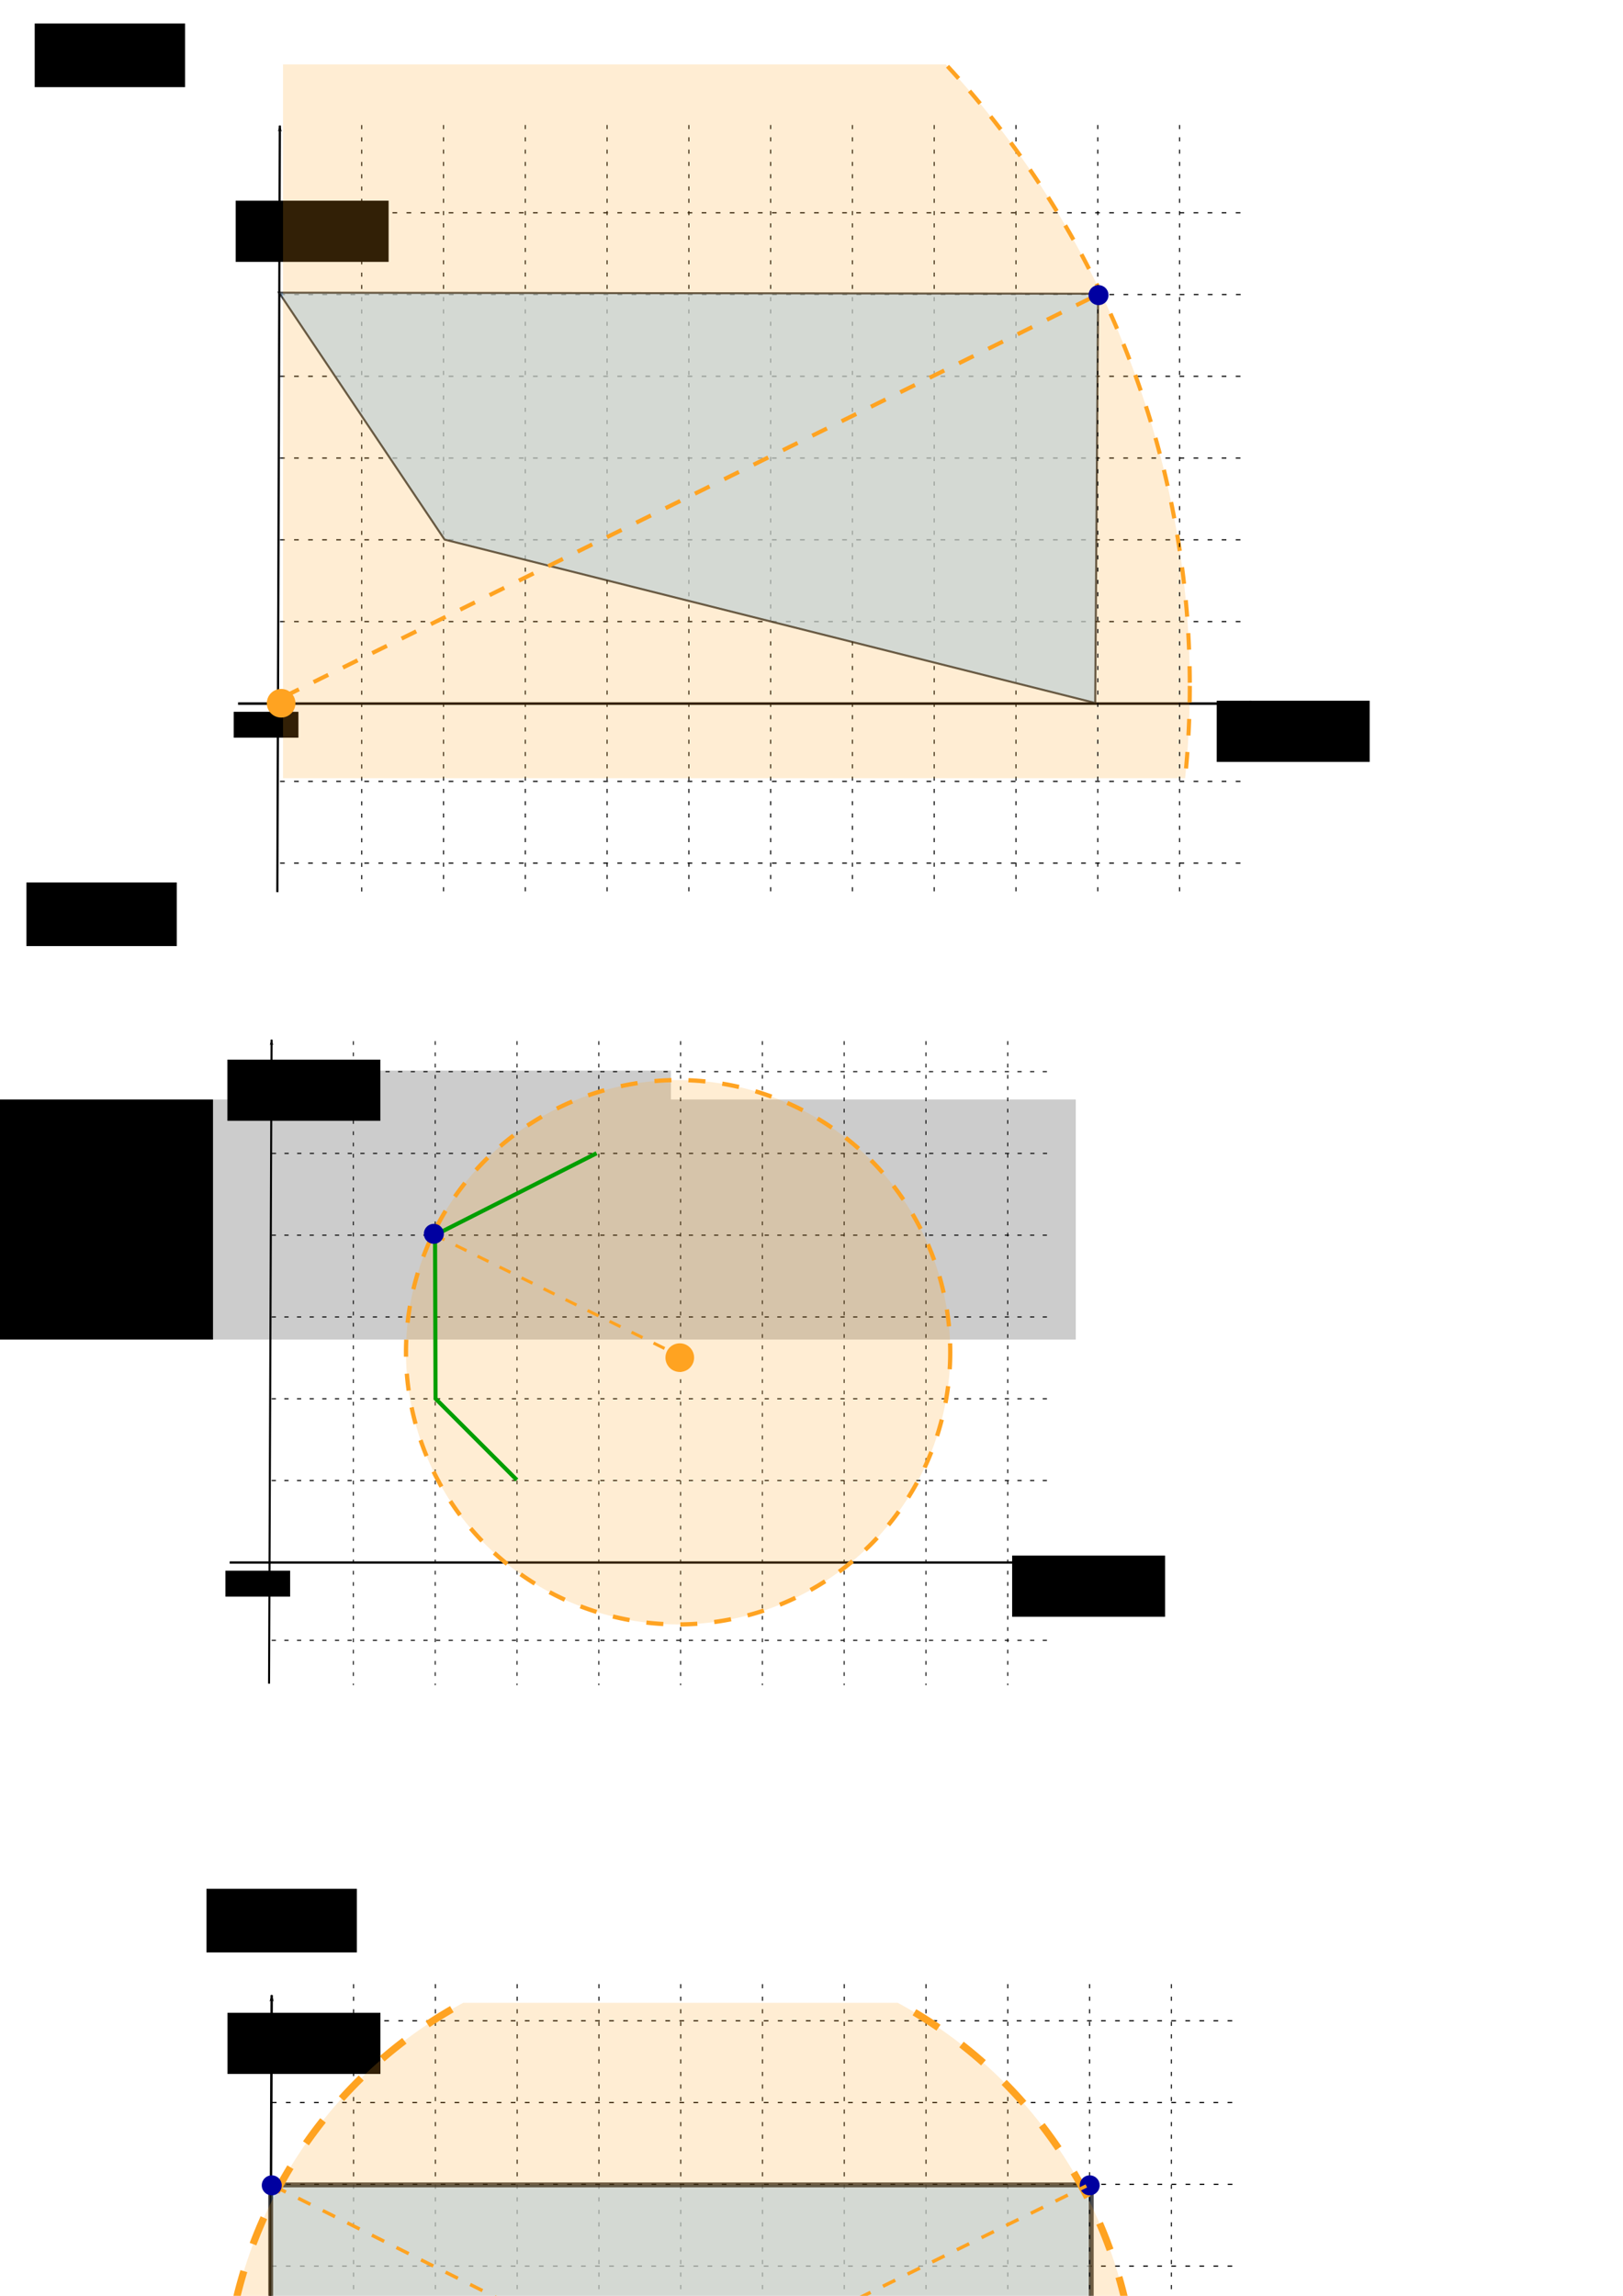 <?xml version="1.0" encoding="UTF-8" standalone="no"?>
<!-- Created with Inkscape (http://www.inkscape.org/) -->

<svg
   xmlns:osb="http://www.openswatchbook.org/uri/2009/osb"
   xmlns:dc="http://purl.org/dc/elements/1.1/"
   xmlns:cc="http://creativecommons.org/ns#"
   xmlns:rdf="http://www.w3.org/1999/02/22-rdf-syntax-ns#"
   xmlns:svg="http://www.w3.org/2000/svg"
   xmlns="http://www.w3.org/2000/svg"
   xmlns:sodipodi="http://sodipodi.sourceforge.net/DTD/sodipodi-0.dtd"
   xmlns:inkscape="http://www.inkscape.org/namespaces/inkscape"
   width="210mm"
   height="297mm"
   id="svg2"
   version="1.1"
   inkscape:version="0.48.3.1 r9886"
   sodipodi:docname="ST_FurthestCoordinate.svg">
  <defs
     id="defs4">
    <linearGradient
       id="linearGradient5816"
       osb:paint="gradient">
      <stop
         style="stop-color:#000000;stop-opacity:1;"
         offset="0"
         id="stop5818" />
      <stop
         style="stop-color:#000000;stop-opacity:0;"
         offset="1"
         id="stop5820" />
    </linearGradient>
    <marker
       inkscape:stockid="Arrow1Lstart"
       orient="auto"
       refY="0.0"
       refX="0.0"
       id="Arrow1Lstart"
       style="overflow:visible">
      <path
         id="path3824"
         d="M 0.0,0.0 L 5.0,-5.0 L -12.5,0.0 L 5.0,5.0 L 0.0,0.0 z "
         style="fill-rule:evenodd;stroke:#000000;stroke-width:1.0pt"
         transform="scale(0.8) translate(12.5,0)" />
    </marker>
    <marker
       inkscape:stockid="Arrow2Lend"
       orient="auto"
       refY="0.0"
       refX="0.0"
       id="Arrow2Lend"
       style="overflow:visible;">
      <path
         id="path3845"
         style="fill-rule:evenodd;stroke-width:0.625;stroke-linejoin:round;"
         d="M 8.719,4.034 L -2.207,0.016 L 8.719,-4.002 C 6.973,-1.63 6.983,1.616 8.719,4.034 z "
         transform="scale(1.1) rotate(180) translate(1,0)" />
    </marker>
    <marker
       inkscape:stockid="Arrow2Lend"
       orient="auto"
       refY="0"
       refX="0"
       id="Arrow2Lend-2"
       style="overflow:visible">
      <path
         inkscape:connector-curvature="0"
         id="path3845-1"
         style="fill-rule:evenodd;stroke-width:0.625;stroke-linejoin:round"
         d="M 8.719,4.034 -2.207,0.016 8.719,-4.002 c -1.745,2.372 -1.735,5.617 -6e-7,8.035 z"
         transform="matrix(-1.1,0,0,-1.1,-1.1,0)" />
    </marker>
    <marker
       inkscape:stockid="Arrow1Lstart"
       orient="auto"
       refY="0"
       refX="0"
       id="Arrow1Lstart-4"
       style="overflow:visible">
      <path
         inkscape:connector-curvature="0"
         id="path3824-1"
         d="M 0,0 5,-5 -12.5,0 5,5 0,0 z"
         style="fill-rule:evenodd;stroke:#000000;stroke-width:1pt"
         transform="matrix(0.8,0,0,0.8,10,0)" />
    </marker>
    <marker
       inkscape:stockid="Arrow2Lend"
       orient="auto"
       refY="0"
       refX="0"
       id="Arrow2Lend-1"
       style="overflow:visible">
      <path
         inkscape:connector-curvature="0"
         id="path3845-8"
         style="fill-rule:evenodd;stroke-width:0.625;stroke-linejoin:round"
         d="M 8.719,4.034 -2.207,0.016 8.719,-4.002 c -1.745,2.372 -1.735,5.617 -6e-7,8.035 z"
         transform="matrix(-1.1,0,0,-1.1,-1.1,0)" />
    </marker>
    <marker
       inkscape:stockid="Arrow1Lstart"
       orient="auto"
       refY="0"
       refX="0"
       id="Arrow1Lstart-8"
       style="overflow:visible">
      <path
         inkscape:connector-curvature="0"
         id="path3824-8"
         d="M 0,0 5,-5 -12.5,0 5,5 0,0 z"
         style="fill-rule:evenodd;stroke:#000000;stroke-width:1pt"
         transform="matrix(0.8,0,0,0.8,10,0)" />
    </marker>
    <clipPath
       clipPathUnits="userSpaceOnUse"
       id="clipPath3978">
      <rect
         y="300.825"
         x="144.872"
         height="40.241"
         width="58.574"
         id="rect3980"
         style="fill:#0000ff;fill-rule:evenodd;stroke:#000000;stroke-width:0.091px;stroke-linecap:butt;stroke-linejoin:miter;stroke-opacity:1" />
    </clipPath>
    <clipPath
       clipPathUnits="userSpaceOnUse"
       id="clipPath4039">
      <rect
         style="fill:#0000ff;fill-rule:evenodd;stroke:#000000;stroke-width:0.226px;stroke-linecap:butt;stroke-linejoin:miter;stroke-opacity:1"
         id="rect4041"
         width="114.444"
         height="83.162"
         x="82.916"
         y="290.566" />
    </clipPath>
  </defs>
  <sodipodi:namedview
     id="base"
     pagecolor="#ffffff"
     bordercolor="#666666"
     borderopacity="1.0"
     inkscape:pageopacity="0.0"
     inkscape:pageshadow="2"
     inkscape:zoom="1"
     inkscape:cx="419.10384"
     inkscape:cy="-184.43966"
     inkscape:document-units="px"
     inkscape:current-layer="layer1"
     showgrid="false"
     inkscape:window-width="1440"
     inkscape:window-height="824"
     inkscape:window-x="0"
     inkscape:window-y="24"
     inkscape:window-maximized="1"
     showguides="true"
     inkscape:guide-bbox="true" />
  <g
     inkscape:groupmode="layer"
     id="layer6"
     inkscape:label="Fond" />
  <g
     inkscape:label="Calque 1"
     inkscape:groupmode="layer"
     id="layer1"
     style="display:inline">
    <rect
       style="opacity:0.8;fill:#ffffff;fill-opacity:1;fill-rule:nonzero;stroke:none"
       id="rect5041-5"
       width="532.306"
       height="393.219"
       x="101.443"
       y="47.853"
       inkscape:export-filename="/home/mireille/projets-github/H2GIS/docs/dev/ST_FurthestCoordinate_1.png"
       inkscape:export-xdpi="66.622261"
       inkscape:export-ydpi="66.622261" />
    <path
       style="fill:none;stroke:#000000;stroke-width:1.078px;stroke-linecap:butt;stroke-linejoin:miter;stroke-opacity:1;marker-start:url(#Arrow1Lstart);marker-end:none"
       d="M 136.854,61.431 135.638,436.189"
       id="path2985-8"
       inkscape:connector-curvature="0"
       sodipodi:nodetypes="cc"
       inkscape:export-filename="/home/gwendall/Documents/OrbisGIS/H2GIS.wiki.images/ST_MakeLine_1.png"
       inkscape:export-xdpi="99.89669"
       inkscape:export-ydpi="99.89669" />
    <path
       style="fill:none;stroke:#000000;stroke-width:1.236px;stroke-linecap:butt;stroke-linejoin:miter;stroke-opacity:1;marker-end:url(#Arrow2Lend)"
       d="m 116.414,344.016 498.363,0"
       id="path2987-8"
       inkscape:connector-curvature="0"
       sodipodi:nodetypes="cc"
       inkscape:export-filename="/home/gwendall/Documents/OrbisGIS/H2GIS.wiki.images/ST_MakeLine_1.png"
       inkscape:export-xdpi="99.89669"
       inkscape:export-ydpi="99.89669" />
    <path
       inkscape:connector-curvature="0"
       id="path2989-7"
       d="m 176.894,61.136 0,374.809"
       style="fill:none;stroke:#000000;stroke-width:0.501;stroke-linecap:butt;stroke-linejoin:miter;stroke-miterlimit:4;stroke-opacity:1;stroke-dasharray:2.004, 4.008;stroke-dashoffset:0"
       inkscape:export-filename="/home/gwendall/Documents/OrbisGIS/H2GIS.wiki.images/ST_MakeLine_1.png"
       inkscape:export-xdpi="99.89669"
       inkscape:export-ydpi="99.89669" />
    <path
       style="fill:none;stroke:#000000;stroke-width:0.501;stroke-linecap:butt;stroke-linejoin:miter;stroke-miterlimit:4;stroke-opacity:1;stroke-dasharray:2.004, 4.007;stroke-dashoffset:0"
       d="m 216.912,61.116 0,374.85"
       id="path2991-5"
       inkscape:connector-curvature="0"
       inkscape:export-filename="/home/gwendall/Documents/OrbisGIS/H2GIS.wiki.images/ST_MakeLine_1.png"
       inkscape:export-xdpi="99.89669"
       inkscape:export-ydpi="99.89669" />
    <path
       inkscape:connector-curvature="0"
       id="path2993-8"
       d="m 256.903,61.116 0,374.85"
       style="fill:none;stroke:#000000;stroke-width:0.501;stroke-linecap:butt;stroke-linejoin:miter;stroke-miterlimit:4;stroke-opacity:1;stroke-dasharray:2.004, 4.007;stroke-dashoffset:0"
       inkscape:export-filename="/home/gwendall/Documents/OrbisGIS/H2GIS.wiki.images/ST_MakeLine_1.png"
       inkscape:export-xdpi="99.89669"
       inkscape:export-ydpi="99.89669" />
    <path
       style="fill:none;stroke:#000000;stroke-width:0.501;stroke-linecap:butt;stroke-linejoin:miter;stroke-miterlimit:4;stroke-opacity:1;stroke-dasharray:2.004, 4.007;stroke-dashoffset:0"
       d="m 296.893,61.116 0,374.85"
       id="path2995-9"
       inkscape:connector-curvature="0"
       inkscape:export-filename="/home/gwendall/Documents/OrbisGIS/H2GIS.wiki.images/ST_MakeLine_1.png"
       inkscape:export-xdpi="99.89669"
       inkscape:export-ydpi="99.89669" />
    <path
       inkscape:connector-curvature="0"
       id="path2997-6"
       d="m 336.884,61.116 0,374.85"
       style="fill:none;stroke:#000000;stroke-width:0.501;stroke-linecap:butt;stroke-linejoin:miter;stroke-miterlimit:4;stroke-opacity:1;stroke-dasharray:2.004, 4.007;stroke-dashoffset:0"
       inkscape:export-filename="/home/gwendall/Documents/OrbisGIS/H2GIS.wiki.images/ST_MakeLine_1.png"
       inkscape:export-xdpi="99.89669"
       inkscape:export-ydpi="99.89669" />
    <path
       inkscape:connector-curvature="0"
       id="path2999-7"
       d="m 136.951,303.93 469.852,0"
       style="fill:none;stroke:#000000;stroke-width:0.573;stroke-linecap:butt;stroke-linejoin:miter;stroke-miterlimit:4;stroke-opacity:1;stroke-dasharray:2.291, 4.582;stroke-dashoffset:0"
       inkscape:export-filename="/home/gwendall/Documents/OrbisGIS/H2GIS.wiki.images/ST_MakeLine_1.png"
       inkscape:export-xdpi="99.89669"
       inkscape:export-ydpi="99.89669" />
    <path
       style="fill:none;stroke:#000000;stroke-width:0.573;stroke-linecap:butt;stroke-linejoin:miter;stroke-miterlimit:4;stroke-opacity:1;stroke-dasharray:2.291, 4.582;stroke-dashoffset:0"
       d="m 136.951,263.951 469.852,0"
       id="path3001-2"
       inkscape:connector-curvature="0"
       inkscape:export-filename="/home/gwendall/Documents/OrbisGIS/H2GIS.wiki.images/ST_MakeLine_1.png"
       inkscape:export-xdpi="99.89669"
       inkscape:export-ydpi="99.89669" />
    <path
       inkscape:connector-curvature="0"
       id="path3003-6"
       d="m 136.951,223.972 469.852,0"
       style="fill:none;stroke:#000000;stroke-width:0.573;stroke-linecap:butt;stroke-linejoin:miter;stroke-miterlimit:4;stroke-opacity:1;stroke-dasharray:2.291, 4.582;stroke-dashoffset:0"
       inkscape:export-filename="/home/gwendall/Documents/OrbisGIS/H2GIS.wiki.images/ST_MakeLine_1.png"
       inkscape:export-xdpi="99.89669"
       inkscape:export-ydpi="99.89669" />
    <path
       style="fill:none;stroke:#000000;stroke-width:0.573;stroke-linecap:butt;stroke-linejoin:miter;stroke-miterlimit:4;stroke-opacity:1;stroke-dasharray:2.291, 4.582;stroke-dashoffset:0"
       d="m 136.951,183.993 469.852,0"
       id="path3005-4"
       inkscape:connector-curvature="0"
       inkscape:export-filename="/home/gwendall/Documents/OrbisGIS/H2GIS.wiki.images/ST_MakeLine_1.png"
       inkscape:export-xdpi="99.89669"
       inkscape:export-ydpi="99.89669" />
    <path
       inkscape:connector-curvature="0"
       id="path3007-2"
       d="m 137.051,144.014 469.653,0"
       style="fill:none;stroke:#000000;stroke-width:0.573;stroke-linecap:butt;stroke-linejoin:miter;stroke-miterlimit:4;stroke-opacity:1;stroke-dasharray:2.291, 4.582;stroke-dashoffset:0"
       inkscape:export-filename="/home/gwendall/Documents/OrbisGIS/H2GIS.wiki.images/ST_MakeLine_1.png"
       inkscape:export-xdpi="99.89669"
       inkscape:export-ydpi="99.89669" />
    <flowRoot
       xml:space="preserve"
       id="flowRoot3804-2"
       style="font-size:40px;font-style:normal;font-weight:normal;line-height:125%;letter-spacing:0px;word-spacing:0px;fill:#000000;fill-opacity:1;stroke:none;font-family:Sans"
       transform="matrix(0.617,0,0,0.617,294.295,-43.672)"
       inkscape:export-filename="/home/gwendall/Documents/OrbisGIS/H2GIS.wiki.images/ST_MakeLine_1.png"
       inkscape:export-xdpi="99.89669"
       inkscape:export-ydpi="99.89669"><flowRegion
         id="flowRegion3806-7"><rect
           id="rect3808-6"
           width="121.218"
           height="48.487"
           x="487.399"
           y="626.078" /></flowRegion><flowPara
         id="flowPara3810-2"
         style="font-style:italic">x</flowPara></flowRoot>    <flowRoot
       transform="matrix(0.617,0,0,0.617,-185.469,-288.162)"
       style="font-size:40px;font-style:normal;font-weight:normal;line-height:125%;letter-spacing:0px;word-spacing:0px;fill:#000000;fill-opacity:1;stroke:none;font-family:Sans"
       id="flowRoot3812-8"
       xml:space="preserve"
       inkscape:export-filename="/home/gwendall/Documents/OrbisGIS/H2GIS.wiki.images/ST_MakeLine_1.png"
       inkscape:export-xdpi="99.89669"
       inkscape:export-ydpi="99.89669"><flowRegion
         id="flowRegion3814-8"><rect
           y="626.078"
           x="487.399"
           height="48.487"
           width="121.218"
           id="rect3816-1" /></flowRegion><flowPara
         style="font-style:italic"
         id="flowPara3818-8">y</flowPara></flowRoot>    <flowRoot
       transform="matrix(0.261,0,0,0.261,-12.915,184.621)"
       style="font-size:40px;font-style:normal;font-weight:normal;line-height:125%;letter-spacing:0px;word-spacing:0px;fill:#000000;fill-opacity:1;stroke:none;font-family:Sans"
       id="flowRoot4814-7"
       xml:space="preserve"
       inkscape:export-filename="/home/gwendall/Documents/OrbisGIS/H2GIS.wiki.images/ST_MakeLine_1.png"
       inkscape:export-xdpi="99.89669"
       inkscape:export-ydpi="99.89669"><flowRegion
         id="flowRegion4816-0"><rect
           y="626.078"
           x="487.399"
           height="48.487"
           width="121.218"
           id="rect4818-9" /></flowRegion><flowPara
         style="font-style:italic"
         id="flowPara4820-5">0,0</flowPara></flowRoot>    <path
       inkscape:export-ydpi="99.89669"
       inkscape:export-xdpi="99.89669"
       inkscape:export-filename="/home/gwendall/Documents/OrbisGIS/H2GIS.wiki.images/ST_MakeLine_1.png"
       inkscape:connector-curvature="0"
       id="path3534"
       d="m 376.875,61.116 0,374.85"
       style="fill:none;stroke:#000000;stroke-width:0.501;stroke-linecap:butt;stroke-linejoin:miter;stroke-miterlimit:4;stroke-opacity:1;stroke-dasharray:2.004, 4.007;stroke-dashoffset:0" />
    <path
       inkscape:export-ydpi="99.89669"
       inkscape:export-xdpi="99.89669"
       inkscape:export-filename="/home/gwendall/Documents/OrbisGIS/H2GIS.wiki.images/ST_MakeLine_1.png"
       style="fill:none;stroke:#000000;stroke-width:0.501;stroke-linecap:butt;stroke-linejoin:miter;stroke-miterlimit:4;stroke-opacity:1;stroke-dasharray:2.004, 4.007;stroke-dashoffset:0"
       d="m 416.865,61.116 0,374.85"
       id="path3536"
       inkscape:connector-curvature="0" />
    <path
       inkscape:export-ydpi="99.89669"
       inkscape:export-xdpi="99.89669"
       inkscape:export-filename="/home/gwendall/Documents/OrbisGIS/H2GIS.wiki.images/ST_MakeLine_1.png"
       inkscape:connector-curvature="0"
       id="path3538"
       d="m 456.856,61.116 0,374.85"
       style="fill:none;stroke:#000000;stroke-width:0.501;stroke-linecap:butt;stroke-linejoin:miter;stroke-miterlimit:4;stroke-opacity:1;stroke-dasharray:2.004, 4.007;stroke-dashoffset:0" />
    <path
       inkscape:connector-curvature="0"
       id="path3540"
       d="m 496.847,61.116 0,374.85"
       style="fill:none;stroke:#000000;stroke-width:0.501;stroke-linecap:butt;stroke-linejoin:miter;stroke-miterlimit:4;stroke-opacity:1;stroke-dasharray:2.004, 4.007;stroke-dashoffset:0"
       inkscape:export-filename="/home/gwendall/Documents/OrbisGIS/H2GIS.wiki.images/ST_MakeLine_1.png"
       inkscape:export-xdpi="99.89669"
       inkscape:export-ydpi="99.89669" />
    <path
       style="opacity:0.7;fill:#b2dcff;fill-opacity:1;stroke:#000000;stroke-width:1px;stroke-linecap:butt;stroke-linejoin:miter;stroke-opacity:1"
       d="m 217.401,263.82 318.198,79.903 0,0 1.414,-200.111 0,0 -400.551,-0.5 z"
       id="path4010"
       inkscape:connector-curvature="0"
       sodipodi:nodetypes="ccccccc" />
    <path
       inkscape:export-ydpi="99.89669"
       inkscape:export-xdpi="99.89669"
       inkscape:export-filename="/home/gwendall/Documents/OrbisGIS/H2GIS.wiki.images/ST_MakeLine_1.png"
       inkscape:connector-curvature="0"
       id="path3554"
       d="m 136.951,104.035 469.852,0"
       style="fill:none;stroke:#000000;stroke-width:0.573;stroke-linecap:butt;stroke-linejoin:miter;stroke-miterlimit:4;stroke-opacity:1;stroke-dasharray:2.291, 4.582;stroke-dashoffset:0" />
    <path
       transform="matrix(8.673,0,0,8.673,-1118.062,-2577.555)"
       d="m 196,335.862 a 51.5,51.5 0 1 1 -103,0 51.5,51.5 0 1 1 103,0 z"
       sodipodi:ry="51.499996"
       sodipodi:rx="51.499996"
       sodipodi:cy="335.86221"
       sodipodi:cx="144.49998"
       id="path5832"
       style="fill:#ffa321;fill-opacity:0.196;stroke:#ffa321;stroke-width:0.233;stroke-miterlimit:4;stroke-opacity:1;stroke-dasharray:0.932, 0.932;stroke-dashoffset:0"
       sodipodi:type="arc"
       clip-path="url(#clipPath3978)" />
    <path
       inkscape:export-ydpi="99.89669"
       inkscape:export-xdpi="99.89669"
       inkscape:export-filename="/home/gwendall/Documents/OrbisGIS/H2GIS.wiki.images/ST_MakeLine_1.png"
       style="fill:none;stroke:#000000;stroke-width:0.501;stroke-linecap:butt;stroke-linejoin:miter;stroke-miterlimit:4;stroke-opacity:1;stroke-dasharray:2.004, 4.007;stroke-dashoffset:0"
       d="m 536.85,61.116 0,374.85"
       id="path5836"
       inkscape:connector-curvature="0" />
    <path
       inkscape:connector-curvature="0"
       id="path5840"
       d="m 576.854,61.116 0,374.85"
       style="fill:none;stroke:#000000;stroke-width:0.501;stroke-linecap:butt;stroke-linejoin:miter;stroke-miterlimit:4;stroke-opacity:1;stroke-dasharray:2.004, 4.007;stroke-dashoffset:0"
       inkscape:export-filename="/home/gwendall/Documents/OrbisGIS/H2GIS.wiki.images/ST_MakeLine_1.png"
       inkscape:export-xdpi="99.89669"
       inkscape:export-ydpi="99.89669" />
    <flowRoot
       xml:space="preserve"
       id="flowRoot5861"
       style="font-size:40px;font-style:normal;font-weight:normal;line-height:125%;letter-spacing:0px;word-spacing:0px;fill:#000000;fill-opacity:1;stroke:none;font-family:Sans"><flowRegion
         id="flowRegion5863"><rect
           id="rect5865"
           width="206.475"
           height="87.681"
           x="121.622"
           y="523.446" /></flowRegion><flowPara
         id="flowPara5867" /></flowRoot>    <flowRoot
       xml:space="preserve"
       id="flowRoot5877"
       style="fill:black;stroke:none;stroke-opacity:1;stroke-width:1px;stroke-linejoin:miter;stroke-linecap:butt;fill-opacity:1;font-family:Sans;font-style:normal;font-weight:normal;font-size:40px;line-height:125%;letter-spacing:0px;word-spacing:0px"><flowRegion
         id="flowRegion5879"><rect
           id="rect5881"
           width="574.171"
           height="117.38"
           x="-48.083"
           y="537.588" /></flowRegion><flowPara
         id="flowPara5883" /></flowRoot>    <path
       sodipodi:type="arc"
       style="fill:#ffa321;fill-opacity:1;stroke:#ffa321;stroke-width:2;stroke-miterlimit:4;stroke-opacity:1;stroke-dasharray:none;stroke-dashoffset:0"
       id="path3837"
       sodipodi:cx="236.49997"
       sodipodi:cy="415.86224"
       sodipodi:rx="8.499999"
       sodipodi:ry="8.499999"
       d="m 245,415.862 a 8.5,8.5 0 1 1 -17,0 8.5,8.5 0 1 1 17,0 z"
       transform="matrix(0.737,0,0,0.737,-36.818,37.352)" />
    <path
       style="fill:none;stroke:#ffa321;stroke-width:2;stroke-linecap:butt;stroke-linejoin:miter;stroke-miterlimit:4;stroke-opacity:1;stroke-dasharray:8,8;stroke-dashoffset:0"
       d="M 533.502,145.72 137.684,341.228"
       id="path3839"
       inkscape:connector-curvature="0"
       sodipodi:nodetypes="cc" />
    <path
       style="fill:none;stroke:#000000;stroke-width:0.573;stroke-linecap:butt;stroke-linejoin:miter;stroke-miterlimit:4;stroke-opacity:1;stroke-dasharray:2.291, 4.582;stroke-dashoffset:0"
       d="m 136.951,422.035 469.852,0"
       id="path3841"
       inkscape:connector-curvature="0"
       inkscape:export-filename="/home/gwendall/Documents/OrbisGIS/H2GIS.wiki.images/ST_MakeLine_1.png"
       inkscape:export-xdpi="99.89669"
       inkscape:export-ydpi="99.89669" />
    <path
       inkscape:connector-curvature="0"
       id="path3843"
       d="m 136.951,382.056 469.852,0"
       style="fill:none;stroke:#000000;stroke-width:0.573;stroke-linecap:butt;stroke-linejoin:miter;stroke-miterlimit:4;stroke-opacity:1;stroke-dasharray:2.291, 4.582;stroke-dashoffset:0"
       inkscape:export-filename="/home/gwendall/Documents/OrbisGIS/H2GIS.wiki.images/ST_MakeLine_1.png"
       inkscape:export-xdpi="99.89669"
       inkscape:export-ydpi="99.89669" />
    <flowRoot
       xml:space="preserve"
       id="flowRoot3867"
       style="font-size:22px;font-style:normal;font-weight:normal;line-height:125%;letter-spacing:0px;word-spacing:0px;fill:#000000;fill-opacity:1;stroke:none;font-family:Sans"
       transform="translate(-29.698,-56.569)"><flowRegion
         id="flowRegion3869"><rect
           id="rect3871"
           width="73.539"
           height="31.113"
           x="46.669"
           y="68.07"
           style="font-size:22px" /></flowRegion><flowPara
         id="flowPara3873">Case1</flowPara></flowRoot>    <path
       sodipodi:type="arc"
       style="fill:#0000a1;fill-opacity:1;stroke:#0000a0;stroke-width:2;stroke-miterlimit:4;stroke-opacity:1;stroke-dasharray:none;stroke-dashoffset:0;display:inline"
       id="path3837-7-5"
       sodipodi:cx="236.49997"
       sodipodi:cy="415.86224"
       sodipodi:rx="8.499999"
       sodipodi:ry="8.499999"
       d="m 245,415.862 a 8.5,8.5 0 1 1 -17,0 8.5,8.5 0 1 1 17,0 z"
       transform="matrix(0.514,0,0,0.514,415.654,-69.451)" />
    <rect
       inkscape:export-ydpi="66.622261"
       inkscape:export-xdpi="66.622261"
       inkscape:export-filename="/home/mireille/projets-github/H2GIS/docs/dev/ST_FurthestCoordinate_3.png"
       y="953.007"
       x="90.59"
       height="414.692"
       width="526.017"
       id="rect3918"
       style="opacity:0.8;fill:#ffffff;fill-opacity:1;fill-rule:nonzero;stroke:none" />
    <path
       inkscape:export-ydpi="99.89669"
       inkscape:export-xdpi="99.89669"
       inkscape:export-filename="/home/gwendall/Documents/OrbisGIS/H2GIS.wiki.images/ST_MakeLine_1.png"
       sodipodi:nodetypes="cc"
       inkscape:connector-curvature="0"
       id="path3920"
       d="m 132.865,975.483 -1.426,384.654"
       style="fill:none;stroke:#000000;stroke-width:1.182px;stroke-linecap:butt;stroke-linejoin:miter;stroke-opacity:1;marker-start:url(#Arrow1Lstart);marker-end:none" />
    <path
       inkscape:export-ydpi="99.89669"
       inkscape:export-xdpi="99.89669"
       inkscape:export-filename="/home/gwendall/Documents/OrbisGIS/H2GIS.wiki.images/ST_MakeLine_1.png"
       sodipodi:nodetypes="cc"
       inkscape:connector-curvature="0"
       id="path3922"
       d="m 112.414,1268.016 498.363,0"
       style="fill:none;stroke:#000000;stroke-width:1.236px;stroke-linecap:butt;stroke-linejoin:miter;stroke-opacity:1;marker-end:url(#Arrow2Lend)" />
    <path
       inkscape:export-ydpi="99.89669"
       inkscape:export-xdpi="99.89669"
       inkscape:export-filename="/home/gwendall/Documents/OrbisGIS/H2GIS.wiki.images/ST_MakeLine_1.png"
       style="fill:none;stroke:#000000;stroke-width:0.511;stroke-linecap:butt;stroke-linejoin:miter;stroke-miterlimit:4;stroke-opacity:1;stroke-dasharray:2.043, 4.087;stroke-dashoffset:0"
       d="m 172.899,970.142 0,389.798"
       id="path3924"
       inkscape:connector-curvature="0" />
    <path
       inkscape:export-ydpi="99.89669"
       inkscape:export-xdpi="99.89669"
       inkscape:export-filename="/home/gwendall/Documents/OrbisGIS/H2GIS.wiki.images/ST_MakeLine_1.png"
       inkscape:connector-curvature="0"
       id="path3926"
       d="m 212.916,970.121 0,389.84"
       style="fill:none;stroke:#000000;stroke-width:0.511;stroke-linecap:butt;stroke-linejoin:miter;stroke-miterlimit:4;stroke-opacity:1;stroke-dasharray:2.043, 4.087;stroke-dashoffset:0" />
    <path
       inkscape:export-ydpi="99.89669"
       inkscape:export-xdpi="99.89669"
       inkscape:export-filename="/home/gwendall/Documents/OrbisGIS/H2GIS.wiki.images/ST_MakeLine_1.png"
       style="fill:none;stroke:#000000;stroke-width:0.511;stroke-linecap:butt;stroke-linejoin:miter;stroke-miterlimit:4;stroke-opacity:1;stroke-dasharray:2.043, 4.087;stroke-dashoffset:0"
       d="m 252.906,970.121 0,389.84"
       id="path3928"
       inkscape:connector-curvature="0" />
    <path
       inkscape:export-ydpi="99.89669"
       inkscape:export-xdpi="99.89669"
       inkscape:export-filename="/home/gwendall/Documents/OrbisGIS/H2GIS.wiki.images/ST_MakeLine_1.png"
       inkscape:connector-curvature="0"
       id="path3930"
       d="m 292.895,970.121 0,389.84"
       style="fill:none;stroke:#000000;stroke-width:0.511;stroke-linecap:butt;stroke-linejoin:miter;stroke-miterlimit:4;stroke-opacity:1;stroke-dasharray:2.043, 4.087;stroke-dashoffset:0" />
    <path
       inkscape:export-ydpi="99.89669"
       inkscape:export-xdpi="99.89669"
       inkscape:export-filename="/home/gwendall/Documents/OrbisGIS/H2GIS.wiki.images/ST_MakeLine_1.png"
       style="fill:none;stroke:#000000;stroke-width:0.511;stroke-linecap:butt;stroke-linejoin:miter;stroke-miterlimit:4;stroke-opacity:1;stroke-dasharray:2.043, 4.087;stroke-dashoffset:0"
       d="m 332.885,970.121 0,389.84"
       id="path3932"
       inkscape:connector-curvature="0" />
    <path
       inkscape:export-ydpi="99.89669"
       inkscape:export-xdpi="99.89669"
       inkscape:export-filename="/home/gwendall/Documents/OrbisGIS/H2GIS.wiki.images/ST_MakeLine_1.png"
       style="fill:none;stroke:#000000;stroke-width:0.573;stroke-linecap:butt;stroke-linejoin:miter;stroke-miterlimit:4;stroke-opacity:1;stroke-dasharray:2.291, 4.582;stroke-dashoffset:0"
       d="m 132.951,1227.93 469.852,0"
       id="path3934"
       inkscape:connector-curvature="0" />
    <path
       inkscape:export-ydpi="99.89669"
       inkscape:export-xdpi="99.89669"
       inkscape:export-filename="/home/gwendall/Documents/OrbisGIS/H2GIS.wiki.images/ST_MakeLine_1.png"
       inkscape:connector-curvature="0"
       id="path3936"
       d="m 132.951,1187.951 469.852,0"
       style="fill:none;stroke:#000000;stroke-width:0.573;stroke-linecap:butt;stroke-linejoin:miter;stroke-miterlimit:4;stroke-opacity:1;stroke-dasharray:2.291, 4.582;stroke-dashoffset:0" />
    <path
       inkscape:export-ydpi="99.89669"
       inkscape:export-xdpi="99.89669"
       inkscape:export-filename="/home/gwendall/Documents/OrbisGIS/H2GIS.wiki.images/ST_MakeLine_1.png"
       style="fill:none;stroke:#000000;stroke-width:0.573;stroke-linecap:butt;stroke-linejoin:miter;stroke-miterlimit:4;stroke-opacity:1;stroke-dasharray:2.291, 4.582;stroke-dashoffset:0"
       d="m 132.951,1147.972 469.852,0"
       id="path3938"
       inkscape:connector-curvature="0" />
    <path
       inkscape:export-ydpi="99.89669"
       inkscape:export-xdpi="99.89669"
       inkscape:export-filename="/home/gwendall/Documents/OrbisGIS/H2GIS.wiki.images/ST_MakeLine_1.png"
       inkscape:connector-curvature="0"
       id="path3940"
       d="m 132.951,1107.993 469.852,0"
       style="fill:none;stroke:#000000;stroke-width:0.573;stroke-linecap:butt;stroke-linejoin:miter;stroke-miterlimit:4;stroke-opacity:1;stroke-dasharray:2.291, 4.582;stroke-dashoffset:0" />
    <path
       inkscape:export-ydpi="99.89669"
       inkscape:export-xdpi="99.89669"
       inkscape:export-filename="/home/gwendall/Documents/OrbisGIS/H2GIS.wiki.images/ST_MakeLine_1.png"
       style="fill:none;stroke:#000000;stroke-width:0.573;stroke-linecap:butt;stroke-linejoin:miter;stroke-miterlimit:4;stroke-opacity:1;stroke-dasharray:2.291, 4.582;stroke-dashoffset:0"
       d="m 133.051,1068.014 469.653,0"
       id="path3942"
       inkscape:connector-curvature="0" />
    <flowRoot
       inkscape:export-ydpi="99.89669"
       inkscape:export-xdpi="99.89669"
       inkscape:export-filename="/home/gwendall/Documents/OrbisGIS/H2GIS.wiki.images/ST_MakeLine_1.png"
       transform="matrix(0.617,0,0,0.617,290.295,880.328)"
       style="font-size:40px;font-style:normal;font-weight:normal;line-height:125%;letter-spacing:0px;word-spacing:0px;fill:#000000;fill-opacity:1;stroke:none;font-family:Sans"
       id="flowRoot3944"
       xml:space="preserve"><flowRegion
         id="flowRegion3946"><rect
           y="626.078"
           x="487.399"
           height="48.487"
           width="121.218"
           id="rect3948" /></flowRegion><flowPara
         style="font-style:italic"
         id="flowPara3950">x</flowPara></flowRoot>    <flowRoot
       inkscape:export-ydpi="99.89669"
       inkscape:export-xdpi="99.89669"
       inkscape:export-filename="/home/gwendall/Documents/OrbisGIS/H2GIS.wiki.images/ST_MakeLine_1.png"
       xml:space="preserve"
       id="flowRoot3952"
       style="font-size:40px;font-style:normal;font-weight:normal;line-height:125%;letter-spacing:0px;word-spacing:0px;fill:#000000;fill-opacity:1;stroke:none;font-family:Sans"
       transform="matrix(0.617,0,0,0.617,-189.469,597.838)"><flowRegion
         id="flowRegion3954"><rect
           id="rect3956"
           width="121.218"
           height="48.487"
           x="487.399"
           y="626.078" /></flowRegion><flowPara
         id="flowPara3958"
         style="font-style:italic">y</flowPara></flowRoot>    <flowRoot
       inkscape:export-ydpi="99.89669"
       inkscape:export-xdpi="99.89669"
       inkscape:export-filename="/home/gwendall/Documents/OrbisGIS/H2GIS.wiki.images/ST_MakeLine_1.png"
       xml:space="preserve"
       id="flowRoot3960"
       style="font-size:40px;font-style:normal;font-weight:normal;line-height:125%;letter-spacing:0px;word-spacing:0px;fill:#000000;fill-opacity:1;stroke:none;font-family:Sans"
       transform="matrix(0.261,0,0,0.261,-16.915,1108.621)"><flowRegion
         id="flowRegion3962"><rect
           id="rect3964"
           width="121.218"
           height="48.487"
           x="487.399"
           y="626.078" /></flowRegion><flowPara
         id="flowPara3966"
         style="font-style:italic">0,0</flowPara></flowRoot>    <path
       style="fill:none;stroke:#000000;stroke-width:0.511;stroke-linecap:butt;stroke-linejoin:miter;stroke-miterlimit:4;stroke-opacity:1;stroke-dasharray:2.043, 4.087;stroke-dashoffset:0"
       d="m 372.875,970.121 0,389.84"
       id="path3968"
       inkscape:connector-curvature="0"
       inkscape:export-filename="/home/gwendall/Documents/OrbisGIS/H2GIS.wiki.images/ST_MakeLine_1.png"
       inkscape:export-xdpi="99.89669"
       inkscape:export-ydpi="99.89669" />
    <path
       inkscape:connector-curvature="0"
       id="path3970"
       d="m 412.864,970.121 0,389.84"
       style="fill:none;stroke:#000000;stroke-width:0.511;stroke-linecap:butt;stroke-linejoin:miter;stroke-miterlimit:4;stroke-opacity:1;stroke-dasharray:2.043, 4.087;stroke-dashoffset:0"
       inkscape:export-filename="/home/gwendall/Documents/OrbisGIS/H2GIS.wiki.images/ST_MakeLine_1.png"
       inkscape:export-xdpi="99.89669"
       inkscape:export-ydpi="99.89669" />
    <path
       style="fill:none;stroke:#000000;stroke-width:0.511;stroke-linecap:butt;stroke-linejoin:miter;stroke-miterlimit:4;stroke-opacity:1;stroke-dasharray:2.043, 4.087;stroke-dashoffset:0"
       d="m 452.854,970.121 0,389.84"
       id="path3972"
       inkscape:connector-curvature="0"
       inkscape:export-filename="/home/gwendall/Documents/OrbisGIS/H2GIS.wiki.images/ST_MakeLine_1.png"
       inkscape:export-xdpi="99.89669"
       inkscape:export-ydpi="99.89669" />
    <path
       inkscape:export-ydpi="99.89669"
       inkscape:export-xdpi="99.89669"
       inkscape:export-filename="/home/gwendall/Documents/OrbisGIS/H2GIS.wiki.images/ST_MakeLine_1.png"
       style="fill:none;stroke:#000000;stroke-width:0.511;stroke-linecap:butt;stroke-linejoin:miter;stroke-miterlimit:4;stroke-opacity:1;stroke-dasharray:2.043, 4.087;stroke-dashoffset:0"
       d="m 492.844,970.121 0,389.84"
       id="path3974"
       inkscape:connector-curvature="0" />
    <path
       style="fill:none;stroke:#000000;stroke-width:0.573;stroke-linecap:butt;stroke-linejoin:miter;stroke-miterlimit:4;stroke-opacity:1;stroke-dasharray:2.291, 4.582;stroke-dashoffset:0"
       d="m 132.951,1028.035 469.852,0"
       id="path3976"
       inkscape:connector-curvature="0"
       inkscape:export-filename="/home/gwendall/Documents/OrbisGIS/H2GIS.wiki.images/ST_MakeLine_1.png"
       inkscape:export-xdpi="99.89669"
       inkscape:export-ydpi="99.89669" />
    <path
       inkscape:connector-curvature="0"
       id="path3978"
       d="m 132.951,988.056 469.852,0"
       style="fill:none;stroke:#000000;stroke-width:0.573;stroke-linecap:butt;stroke-linejoin:miter;stroke-miterlimit:4;stroke-opacity:1;stroke-dasharray:2.291, 4.582;stroke-dashoffset:0"
       inkscape:export-filename="/home/gwendall/Documents/OrbisGIS/H2GIS.wiki.images/ST_MakeLine_1.png"
       inkscape:export-xdpi="99.89669"
       inkscape:export-ydpi="99.89669" />
    <rect
       y="1068.289"
       x="132.362"
       height="199.406"
       width="401.285"
       id="rect3982"
       style="opacity:0.7;fill:#b2dcff;fill-opacity:1;stroke:#000000;stroke-width:2.392;stroke-miterlimit:4;stroke-opacity:1;stroke-dasharray:none;stroke-dashoffset:0" />
    <path
       sodipodi:type="arc"
       style="fill:#ffa321;fill-opacity:0.196;stroke:#ffa321;stroke-width:0.805;stroke-miterlimit:4;stroke-opacity:1;stroke-dasharray:3.219, 3.219;stroke-dashoffset:0"
       id="path3984"
       sodipodi:cx="144.49998"
       sodipodi:cy="335.86221"
       sodipodi:rx="51.499996"
       sodipodi:ry="51.499996"
       d="m 196,335.862 a 51.5,51.5 0 1 1 -103,0 51.5,51.5 0 1 1 103,0 z"
       transform="matrix(4.335,0,0,4.335,-293.614,-280.351)"
       clip-path="url(#clipPath4039)" />
    <path
       inkscape:connector-curvature="0"
       id="path3986"
       d="m 532.846,970.121 0,389.84"
       style="fill:none;stroke:#000000;stroke-width:0.511;stroke-linecap:butt;stroke-linejoin:miter;stroke-miterlimit:4;stroke-opacity:1;stroke-dasharray:2.043, 4.087;stroke-dashoffset:0"
       inkscape:export-filename="/home/gwendall/Documents/OrbisGIS/H2GIS.wiki.images/ST_MakeLine_1.png"
       inkscape:export-xdpi="99.89669"
       inkscape:export-ydpi="99.89669" />
    <path
       inkscape:export-ydpi="99.89669"
       inkscape:export-xdpi="99.89669"
       inkscape:export-filename="/home/gwendall/Documents/OrbisGIS/H2GIS.wiki.images/ST_MakeLine_1.png"
       style="fill:none;stroke:#000000;stroke-width:0.511;stroke-linecap:butt;stroke-linejoin:miter;stroke-miterlimit:4;stroke-opacity:1;stroke-dasharray:2.043, 4.087;stroke-dashoffset:0"
       d="m 572.849,970.121 0,389.84"
       id="path3988"
       inkscape:connector-curvature="0" />
    <path
       transform="matrix(0.737,0,0,0.737,157.879,860.942)"
       d="m 245,415.862 a 8.5,8.5 0 1 1 -17,0 8.5,8.5 0 1 1 17,0 z"
       sodipodi:ry="8.499999"
       sodipodi:rx="8.499999"
       sodipodi:cy="415.86224"
       sodipodi:cx="236.49997"
       id="path3990"
       style="fill:#ffa321;fill-opacity:1;stroke:#ffa321;stroke-width:2;stroke-miterlimit:4;stroke-opacity:1;stroke-dasharray:none;stroke-dashoffset:0"
       sodipodi:type="arc" />
    <path
       sodipodi:nodetypes="ccc"
       inkscape:connector-curvature="0"
       id="path3992"
       d="m 133.799,1068.782 199.457,100 -200.711,99"
       style="fill:none;stroke:#ffa321;stroke-width:1.68;stroke-linecap:butt;stroke-linejoin:miter;stroke-miterlimit:4;stroke-opacity:1;stroke-dasharray:6.72, 6.72;stroke-dashoffset:0" />
    <path
       inkscape:export-ydpi="99.89669"
       inkscape:export-xdpi="99.89669"
       inkscape:export-filename="/home/gwendall/Documents/OrbisGIS/H2GIS.wiki.images/ST_MakeLine_1.png"
       inkscape:connector-curvature="0"
       id="path3994"
       d="m 132.951,1346.035 469.852,0"
       style="fill:none;stroke:#000000;stroke-width:0.573;stroke-linecap:butt;stroke-linejoin:miter;stroke-miterlimit:4;stroke-opacity:1;stroke-dasharray:2.291, 4.582;stroke-dashoffset:0" />
    <path
       inkscape:export-ydpi="99.89669"
       inkscape:export-xdpi="99.89669"
       inkscape:export-filename="/home/gwendall/Documents/OrbisGIS/H2GIS.wiki.images/ST_MakeLine_1.png"
       style="fill:none;stroke:#000000;stroke-width:0.573;stroke-linecap:butt;stroke-linejoin:miter;stroke-miterlimit:4;stroke-opacity:1;stroke-dasharray:2.291, 4.582;stroke-dashoffset:0"
       d="m 132.951,1306.056 469.852,0"
       id="path3996"
       inkscape:connector-curvature="0" />
    <flowRoot
       transform="translate(54.302,855.431)"
       style="font-size:22px;font-style:normal;font-weight:normal;line-height:125%;letter-spacing:0px;word-spacing:0px;fill:#000000;fill-opacity:1;stroke:none;font-family:Sans"
       id="flowRoot3998"
       xml:space="preserve"><flowRegion
         id="flowRegion4000"><rect
           style="font-size:22px"
           y="68.07"
           x="46.669"
           height="31.113"
           width="73.539"
           id="rect4002" /></flowRegion><flowPara
         id="flowPara4004">Case3</flowPara></flowRoot>    <path
       transform="matrix(0.551,0,0,0.551,2.535,1037.976)"
       d="m 245,415.862 a 8.5,8.5 0 1 1 -17,0 8.5,8.5 0 1 1 17,0 z"
       sodipodi:ry="8.499999"
       sodipodi:rx="8.499999"
       sodipodi:cy="415.86224"
       sodipodi:cx="236.49997"
       id="path4006"
       style="fill:#0000a0;fill-opacity:1;stroke:#0000a0;stroke-width:2;stroke-miterlimit:4;stroke-opacity:1;stroke-dasharray:none;stroke-dashoffset:0;display:inline"
       sodipodi:type="arc" />
    <path
       transform="matrix(0.514,0,0,0.514,11.337,854.755)"
       d="m 245,415.862 a 8.5,8.5 0 1 1 -17,0 8.5,8.5 0 1 1 17,0 z"
       sodipodi:ry="8.499999"
       sodipodi:rx="8.499999"
       sodipodi:cy="415.86224"
       sodipodi:cx="236.49997"
       id="path4008"
       style="fill:#0000a0;fill-opacity:1;stroke:#0000a0;stroke-width:2;stroke-miterlimit:4;stroke-opacity:1;stroke-dasharray:none;stroke-dashoffset:0;display:inline"
       sodipodi:type="arc" />
    <rect
       style="opacity:0.8;fill:#ffffff;fill-opacity:1;fill-rule:nonzero;stroke:none;display:inline"
       id="rect5041-5-7"
       width="430.779"
       height="335.337"
       x="104.169"
       y="498.224"
       inkscape:export-filename="/home/mireille/projets-github/H2GIS/docs/dev/ST_FurthestCoordinate_2.png"
       inkscape:export-xdpi="81.48027"
       inkscape:export-ydpi="81.48027" />
    <path
       style="fill:none;stroke:#000000;stroke-width:0.993px;stroke-linecap:butt;stroke-linejoin:miter;stroke-opacity:1;marker-start:url(#Arrow1Lstart);marker-end:none;display:inline"
       d="M 132.806,508.354 131.578,823.197"
       id="path2985-8-7"
       inkscape:connector-curvature="0"
       sodipodi:nodetypes="cc"
       inkscape:export-filename="/home/gwendall/Documents/OrbisGIS/H2GIS.wiki.images/ST_MakeLine_1.png"
       inkscape:export-xdpi="99.89669"
       inkscape:export-ydpi="99.89669" />
    <path
       style="fill:none;stroke:#000000;stroke-width:1.125px;stroke-linecap:butt;stroke-linejoin:miter;stroke-opacity:1;marker-end:url(#Arrow2Lend);display:inline"
       d="m 112.311,763.982 408.655,0"
       id="path2987-8-0"
       inkscape:connector-curvature="0"
       sodipodi:nodetypes="cc"
       inkscape:export-filename="/home/gwendall/Documents/OrbisGIS/H2GIS.wiki.images/ST_MakeLine_1.png"
       inkscape:export-xdpi="99.89669"
       inkscape:export-ydpi="99.89669" />
    <path
       inkscape:connector-curvature="0"
       id="path2989-7-7"
       d="m 172.825,509.078 0,314.858"
       style="fill:none;stroke:#000000;stroke-width:0.459;stroke-linecap:butt;stroke-linejoin:miter;stroke-miterlimit:4;stroke-opacity:1;stroke-dasharray:1.837, 3.673;stroke-dashoffset:0;display:inline"
       inkscape:export-filename="/home/gwendall/Documents/OrbisGIS/H2GIS.wiki.images/ST_MakeLine_1.png"
       inkscape:export-xdpi="99.89669"
       inkscape:export-ydpi="99.89669" />
    <path
       style="fill:none;stroke:#000000;stroke-width:0.459;stroke-linecap:butt;stroke-linejoin:miter;stroke-miterlimit:4;stroke-opacity:1;stroke-dasharray:1.837, 3.673;stroke-dashoffset:0;display:inline"
       d="m 212.849,509.061 0,314.892"
       id="path2991-5-2"
       inkscape:connector-curvature="0"
       inkscape:export-filename="/home/gwendall/Documents/OrbisGIS/H2GIS.wiki.images/ST_MakeLine_1.png"
       inkscape:export-xdpi="99.89669"
       inkscape:export-ydpi="99.89669" />
    <path
       inkscape:connector-curvature="0"
       id="path2993-8-3"
       d="m 252.844,509.061 0,314.892"
       style="fill:none;stroke:#000000;stroke-width:0.459;stroke-linecap:butt;stroke-linejoin:miter;stroke-miterlimit:4;stroke-opacity:1;stroke-dasharray:1.837, 3.673;stroke-dashoffset:0;display:inline"
       inkscape:export-filename="/home/gwendall/Documents/OrbisGIS/H2GIS.wiki.images/ST_MakeLine_1.png"
       inkscape:export-xdpi="99.89669"
       inkscape:export-ydpi="99.89669" />
    <path
       style="fill:none;stroke:#000000;stroke-width:0.459;stroke-linecap:butt;stroke-linejoin:miter;stroke-miterlimit:4;stroke-opacity:1;stroke-dasharray:1.837, 3.673;stroke-dashoffset:0;display:inline"
       d="m 292.84,509.061 0,314.892"
       id="path2995-9-2"
       inkscape:connector-curvature="0"
       inkscape:export-filename="/home/gwendall/Documents/OrbisGIS/H2GIS.wiki.images/ST_MakeLine_1.png"
       inkscape:export-xdpi="99.89669"
       inkscape:export-ydpi="99.89669" />
    <path
       inkscape:connector-curvature="0"
       id="path2997-6-8"
       d="m 332.836,509.061 0,314.892"
       style="fill:none;stroke:#000000;stroke-width:0.459;stroke-linecap:butt;stroke-linejoin:miter;stroke-miterlimit:4;stroke-opacity:1;stroke-dasharray:1.837, 3.673;stroke-dashoffset:0;display:inline"
       inkscape:export-filename="/home/gwendall/Documents/OrbisGIS/H2GIS.wiki.images/ST_MakeLine_1.png"
       inkscape:export-xdpi="99.89669"
       inkscape:export-ydpi="99.89669" />
    <path
       inkscape:connector-curvature="0"
       id="path2999-7-6"
       d="m 132.875,723.908 379.91,0"
       style="fill:none;stroke:#000000;stroke-width:0.515;stroke-linecap:butt;stroke-linejoin:miter;stroke-miterlimit:4;stroke-opacity:1;stroke-dasharray:2.06, 4.121;stroke-dashoffset:0;display:inline"
       inkscape:export-filename="/home/gwendall/Documents/OrbisGIS/H2GIS.wiki.images/ST_MakeLine_1.png"
       inkscape:export-xdpi="99.89669"
       inkscape:export-ydpi="99.89669" />
    <path
       style="fill:none;stroke:#000000;stroke-width:0.515;stroke-linecap:butt;stroke-linejoin:miter;stroke-miterlimit:4;stroke-opacity:1;stroke-dasharray:2.06, 4.121;stroke-dashoffset:0;display:inline"
       d="m 132.875,683.921 379.91,0"
       id="path3001-2-9"
       inkscape:connector-curvature="0"
       inkscape:export-filename="/home/gwendall/Documents/OrbisGIS/H2GIS.wiki.images/ST_MakeLine_1.png"
       inkscape:export-xdpi="99.89669"
       inkscape:export-ydpi="99.89669" />
    <path
       inkscape:connector-curvature="0"
       id="path3003-6-5"
       d="m 132.875,643.934 379.91,0"
       style="fill:none;stroke:#000000;stroke-width:0.515;stroke-linecap:butt;stroke-linejoin:miter;stroke-miterlimit:4;stroke-opacity:1;stroke-dasharray:2.06, 4.121;stroke-dashoffset:0;display:inline"
       inkscape:export-filename="/home/gwendall/Documents/OrbisGIS/H2GIS.wiki.images/ST_MakeLine_1.png"
       inkscape:export-xdpi="99.89669"
       inkscape:export-ydpi="99.89669" />
    <path
       style="fill:none;stroke:#000000;stroke-width:0.515;stroke-linecap:butt;stroke-linejoin:miter;stroke-miterlimit:4;stroke-opacity:1;stroke-dasharray:2.06, 4.121;stroke-dashoffset:0;display:inline"
       d="m 132.875,603.946 379.91,0"
       id="path3005-4-8"
       inkscape:connector-curvature="0"
       inkscape:export-filename="/home/gwendall/Documents/OrbisGIS/H2GIS.wiki.images/ST_MakeLine_1.png"
       inkscape:export-xdpi="99.89669"
       inkscape:export-ydpi="99.89669" />
    <path
       inkscape:connector-curvature="0"
       id="path3007-2-3"
       d="m 132.955,563.959 379.749,0"
       style="fill:none;stroke:#000000;stroke-width:0.515;stroke-linecap:butt;stroke-linejoin:miter;stroke-miterlimit:4;stroke-opacity:1;stroke-dasharray:2.06, 4.121;stroke-dashoffset:0;display:inline"
       inkscape:export-filename="/home/gwendall/Documents/OrbisGIS/H2GIS.wiki.images/ST_MakeLine_1.png"
       inkscape:export-xdpi="99.89669"
       inkscape:export-ydpi="99.89669" />
    <flowRoot
       xml:space="preserve"
       id="flowRoot3804-2-1"
       style="font-size:40px;font-style:normal;font-weight:normal;line-height:125%;letter-spacing:0px;word-spacing:0px;fill:#000000;fill-opacity:1;stroke:none;display:inline;font-family:Sans"
       transform="matrix(0.617,0,0,0.617,194.247,374.294)"
       inkscape:export-filename="/home/gwendall/Documents/OrbisGIS/H2GIS.wiki.images/ST_MakeLine_1.png"
       inkscape:export-xdpi="99.89669"
       inkscape:export-ydpi="99.89669"><flowRegion
         id="flowRegion3806-7-9"><rect
           id="rect3808-6-3"
           width="121.218"
           height="48.487"
           x="487.399"
           y="626.078" /></flowRegion><flowPara
         id="flowPara3810-2-8"
         style="font-style:italic">x</flowPara></flowRoot>    <flowRoot
       transform="matrix(0.617,0,0,0.617,-189.517,131.804)"
       style="font-size:40px;font-style:normal;font-weight:normal;line-height:125%;letter-spacing:0px;word-spacing:0px;fill:#000000;fill-opacity:1;stroke:none;display:inline;font-family:Sans"
       id="flowRoot3812-8-8"
       xml:space="preserve"
       inkscape:export-filename="/home/gwendall/Documents/OrbisGIS/H2GIS.wiki.images/ST_MakeLine_1.png"
       inkscape:export-xdpi="99.89669"
       inkscape:export-ydpi="99.89669"><flowRegion
         id="flowRegion3814-8-6"><rect
           y="626.078"
           x="487.399"
           height="48.487"
           width="121.218"
           id="rect3816-1-7" /></flowRegion><flowPara
         style="font-style:italic"
         id="flowPara3818-8-0">y</flowPara></flowRoot>    <flowRoot
       transform="matrix(0.261,0,0,0.261,-16.963,604.586)"
       style="font-size:40px;font-style:normal;font-weight:normal;line-height:125%;letter-spacing:0px;word-spacing:0px;fill:#000000;fill-opacity:1;stroke:none;display:inline;font-family:Sans"
       id="flowRoot4814-7-1"
       xml:space="preserve"
       inkscape:export-filename="/home/gwendall/Documents/OrbisGIS/H2GIS.wiki.images/ST_MakeLine_1.png"
       inkscape:export-xdpi="99.89669"
       inkscape:export-ydpi="99.89669"><flowRegion
         id="flowRegion4816-0-0"><rect
           y="626.078"
           x="487.399"
           height="48.487"
           width="121.218"
           id="rect4818-9-2" /></flowRegion><flowPara
         style="font-style:italic"
         id="flowPara4820-5-3">0,0</flowPara></flowRoot>    <path
       inkscape:export-ydpi="99.89669"
       inkscape:export-xdpi="99.89669"
       inkscape:export-filename="/home/gwendall/Documents/OrbisGIS/H2GIS.wiki.images/ST_MakeLine_1.png"
       inkscape:connector-curvature="0"
       id="path3534-8"
       d="m 372.832,509.061 0,314.892"
       style="fill:none;stroke:#000000;stroke-width:0.459;stroke-linecap:butt;stroke-linejoin:miter;stroke-miterlimit:4;stroke-opacity:1;stroke-dasharray:1.837, 3.673;stroke-dashoffset:0;display:inline" />
    <path
       inkscape:export-ydpi="99.89669"
       inkscape:export-xdpi="99.89669"
       inkscape:export-filename="/home/gwendall/Documents/OrbisGIS/H2GIS.wiki.images/ST_MakeLine_1.png"
       style="fill:none;stroke:#000000;stroke-width:0.459;stroke-linecap:butt;stroke-linejoin:miter;stroke-miterlimit:4;stroke-opacity:1;stroke-dasharray:1.837, 3.673;stroke-dashoffset:0;display:inline"
       d="m 412.828,509.061 0,314.892"
       id="path3536-3"
       inkscape:connector-curvature="0" />
    <path
       inkscape:export-ydpi="99.89669"
       inkscape:export-xdpi="99.89669"
       inkscape:export-filename="/home/gwendall/Documents/OrbisGIS/H2GIS.wiki.images/ST_MakeLine_1.png"
       inkscape:connector-curvature="0"
       id="path3538-5"
       d="m 452.824,509.061 0,314.892"
       style="fill:none;stroke:#000000;stroke-width:0.459;stroke-linecap:butt;stroke-linejoin:miter;stroke-miterlimit:4;stroke-opacity:1;stroke-dasharray:1.837, 3.673;stroke-dashoffset:0;display:inline" />
    <path
       inkscape:connector-curvature="0"
       id="path3540-6"
       d="m 492.819,509.061 0,314.892"
       style="fill:none;stroke:#000000;stroke-width:0.459;stroke-linecap:butt;stroke-linejoin:miter;stroke-miterlimit:4;stroke-opacity:1;stroke-dasharray:1.837, 3.673;stroke-dashoffset:0;display:inline"
       inkscape:export-filename="/home/gwendall/Documents/OrbisGIS/H2GIS.wiki.images/ST_MakeLine_1.png"
       inkscape:export-xdpi="99.89669"
       inkscape:export-ydpi="99.89669" />
    <path
       inkscape:export-ydpi="99.89669"
       inkscape:export-xdpi="99.89669"
       inkscape:export-filename="/home/gwendall/Documents/OrbisGIS/H2GIS.wiki.images/ST_MakeLine_1.png"
       inkscape:connector-curvature="0"
       id="path3554-5"
       d="m 132.875,523.972 379.91,0"
       style="fill:none;stroke:#000000;stroke-width:0.515;stroke-linecap:butt;stroke-linejoin:miter;stroke-miterlimit:4;stroke-opacity:1;stroke-dasharray:2.06, 4.121;stroke-dashoffset:0;display:inline" />
    <path
       transform="matrix(2.584,0,0,2.584,-41.769,-206.694)"
       d="m 196,335.862 a 51.5,51.5 0 1 1 -103,0 51.5,51.5 0 1 1 103,0 z"
       sodipodi:ry="51.499996"
       sodipodi:rx="51.499996"
       sodipodi:cy="335.86221"
       sodipodi:cx="144.49998"
       id="path5832-5"
       style="fill:#ffa321;fill-opacity:0.196;stroke:#ffa321;stroke-width:0.805;stroke-miterlimit:4;stroke-opacity:1;stroke-dasharray:3.219, 3.219;stroke-dashoffset:0;display:inline"
       sodipodi:type="arc" />
    <path
       sodipodi:type="arc"
       style="fill:#ffa321;fill-opacity:1;stroke:#ffa321;stroke-width:2;stroke-miterlimit:4;stroke-opacity:1;stroke-dasharray:none;stroke-dashoffset:0;display:inline"
       id="path3837-2"
       sodipodi:cx="236.49997"
       sodipodi:cy="415.86224"
       sodipodi:rx="8.499999"
       sodipodi:ry="8.499999"
       d="m 245,415.862 a 8.5,8.5 0 1 1 -17,0 8.5,8.5 0 1 1 17,0 z"
       transform="matrix(0.737,0,0,0.737,158.134,357.317)" />
    <path
       style="fill:none;stroke:#ffa321;stroke-width:1.5;stroke-linecap:butt;stroke-linejoin:miter;stroke-miterlimit:4;stroke-opacity:1;stroke-dasharray:6,6;stroke-dashoffset:0;display:inline"
       d="m 212.002,603.541 119.085,58.797"
       id="path3839-5"
       inkscape:connector-curvature="0"
       sodipodi:nodetypes="cc" />
    <path
       inkscape:connector-curvature="0"
       id="path3843-6"
       d="m 132.875,802.05 379.91,0"
       style="fill:none;stroke:#000000;stroke-width:0.515;stroke-linecap:butt;stroke-linejoin:miter;stroke-miterlimit:4;stroke-opacity:1;stroke-dasharray:2.06, 4.121;stroke-dashoffset:0;display:inline"
       inkscape:export-filename="/home/gwendall/Documents/OrbisGIS/H2GIS.wiki.images/ST_MakeLine_1.png"
       inkscape:export-xdpi="99.89669"
       inkscape:export-ydpi="99.89669" />
    <flowRoot
       xml:space="preserve"
       id="flowRoot3867-3"
       style="font-size:22px;font-style:normal;font-weight:normal;line-height:125%;letter-spacing:0px;word-spacing:0px;fill:#000000;fill-opacity:1;stroke:none;display:inline;font-family:Sans"
       transform="translate(-33.746,363.397)"><flowRegion
         id="flowRegion3869-7"><rect
           id="rect3871-6"
           width="73.539"
           height="31.113"
           x="46.669"
           y="68.07"
           style="font-size:22px" /></flowRegion><flowPara
         id="flowPara3873-8">Case2</flowPara></flowRoot>    <path
       sodipodi:type="arc"
       style="fill:#0000a0;fill-opacity:1;stroke:#0000a0;stroke-width:2;stroke-miterlimit:4;stroke-opacity:1;stroke-dasharray:none;stroke-dashoffset:0;display:inline"
       id="path4003"
       sodipodi:cx="236.49997"
       sodipodi:cy="415.86224"
       sodipodi:rx="8.499999"
       sodipodi:ry="8.499999"
       d="m 245,415.862 a 8.5,8.5 0 1 1 -17,0 8.5,8.5 0 1 1 17,0 z"
       transform="matrix(0.551,0,0,0.551,402.535,1037.976)" />
    <path
       sodipodi:type="arc"
       style="fill:#0000a0;fill-opacity:1;stroke:#0000a0;stroke-width:2;stroke-miterlimit:4;stroke-opacity:1;stroke-dasharray:none;stroke-dashoffset:0;display:inline"
       id="path4005"
       sodipodi:cx="236.49997"
       sodipodi:cy="415.86224"
       sodipodi:rx="8.499999"
       sodipodi:ry="8.499999"
       d="m 245,415.862 a 8.5,8.5 0 1 1 -17,0 8.5,8.5 0 1 1 17,0 z"
       transform="matrix(0.514,0,0,0.514,411.337,854.755)" />
    <path
       style="fill:none;stroke:#ffa321;stroke-width:1.68;stroke-linecap:butt;stroke-linejoin:miter;stroke-miterlimit:4;stroke-opacity:1;stroke-dasharray:6.72, 6.72;stroke-dashoffset:0"
       d="m 530.001,1267.782 -199.457,-100 200.711,-99"
       id="path4007"
       inkscape:connector-curvature="0"
       sodipodi:nodetypes="ccc" />
    <path
       style="fill:none;stroke:#009e00;stroke-width:2;stroke-linecap:butt;stroke-linejoin:miter;stroke-miterlimit:4;stroke-opacity:1;stroke-dasharray:none"
       d="m 252.75,723.612 -39.75,-39.75 -0.25,-80 79,-40"
       id="path4009"
       inkscape:connector-curvature="0"
       sodipodi:nodetypes="cccc" />
    <path
       sodipodi:type="arc"
       style="fill:#0000a0;fill-opacity:1;stroke:#0000a0;stroke-width:2;stroke-miterlimit:4;stroke-opacity:1;stroke-dasharray:none;stroke-dashoffset:0;display:inline"
       id="path3837-7-5-6"
       sodipodi:cx="236.49997"
       sodipodi:cy="415.86224"
       sodipodi:rx="8.499999"
       sodipodi:ry="8.499999"
       d="m 245,415.862 a 8.5,8.5 0 1 1 -17,0 8.5,8.5 0 1 1 17,0 z"
       transform="matrix(0.514,0,0,0.514,90.606,389.515)" />
  </g>
  <g
     inkscape:groupmode="layer"
     id="layer2"
     inkscape:label="Trace" />
  <g
     inkscape:groupmode="layer"
     id="layer5"
     inkscape:label="Zmax"
     style="display:inline" />
</svg>
